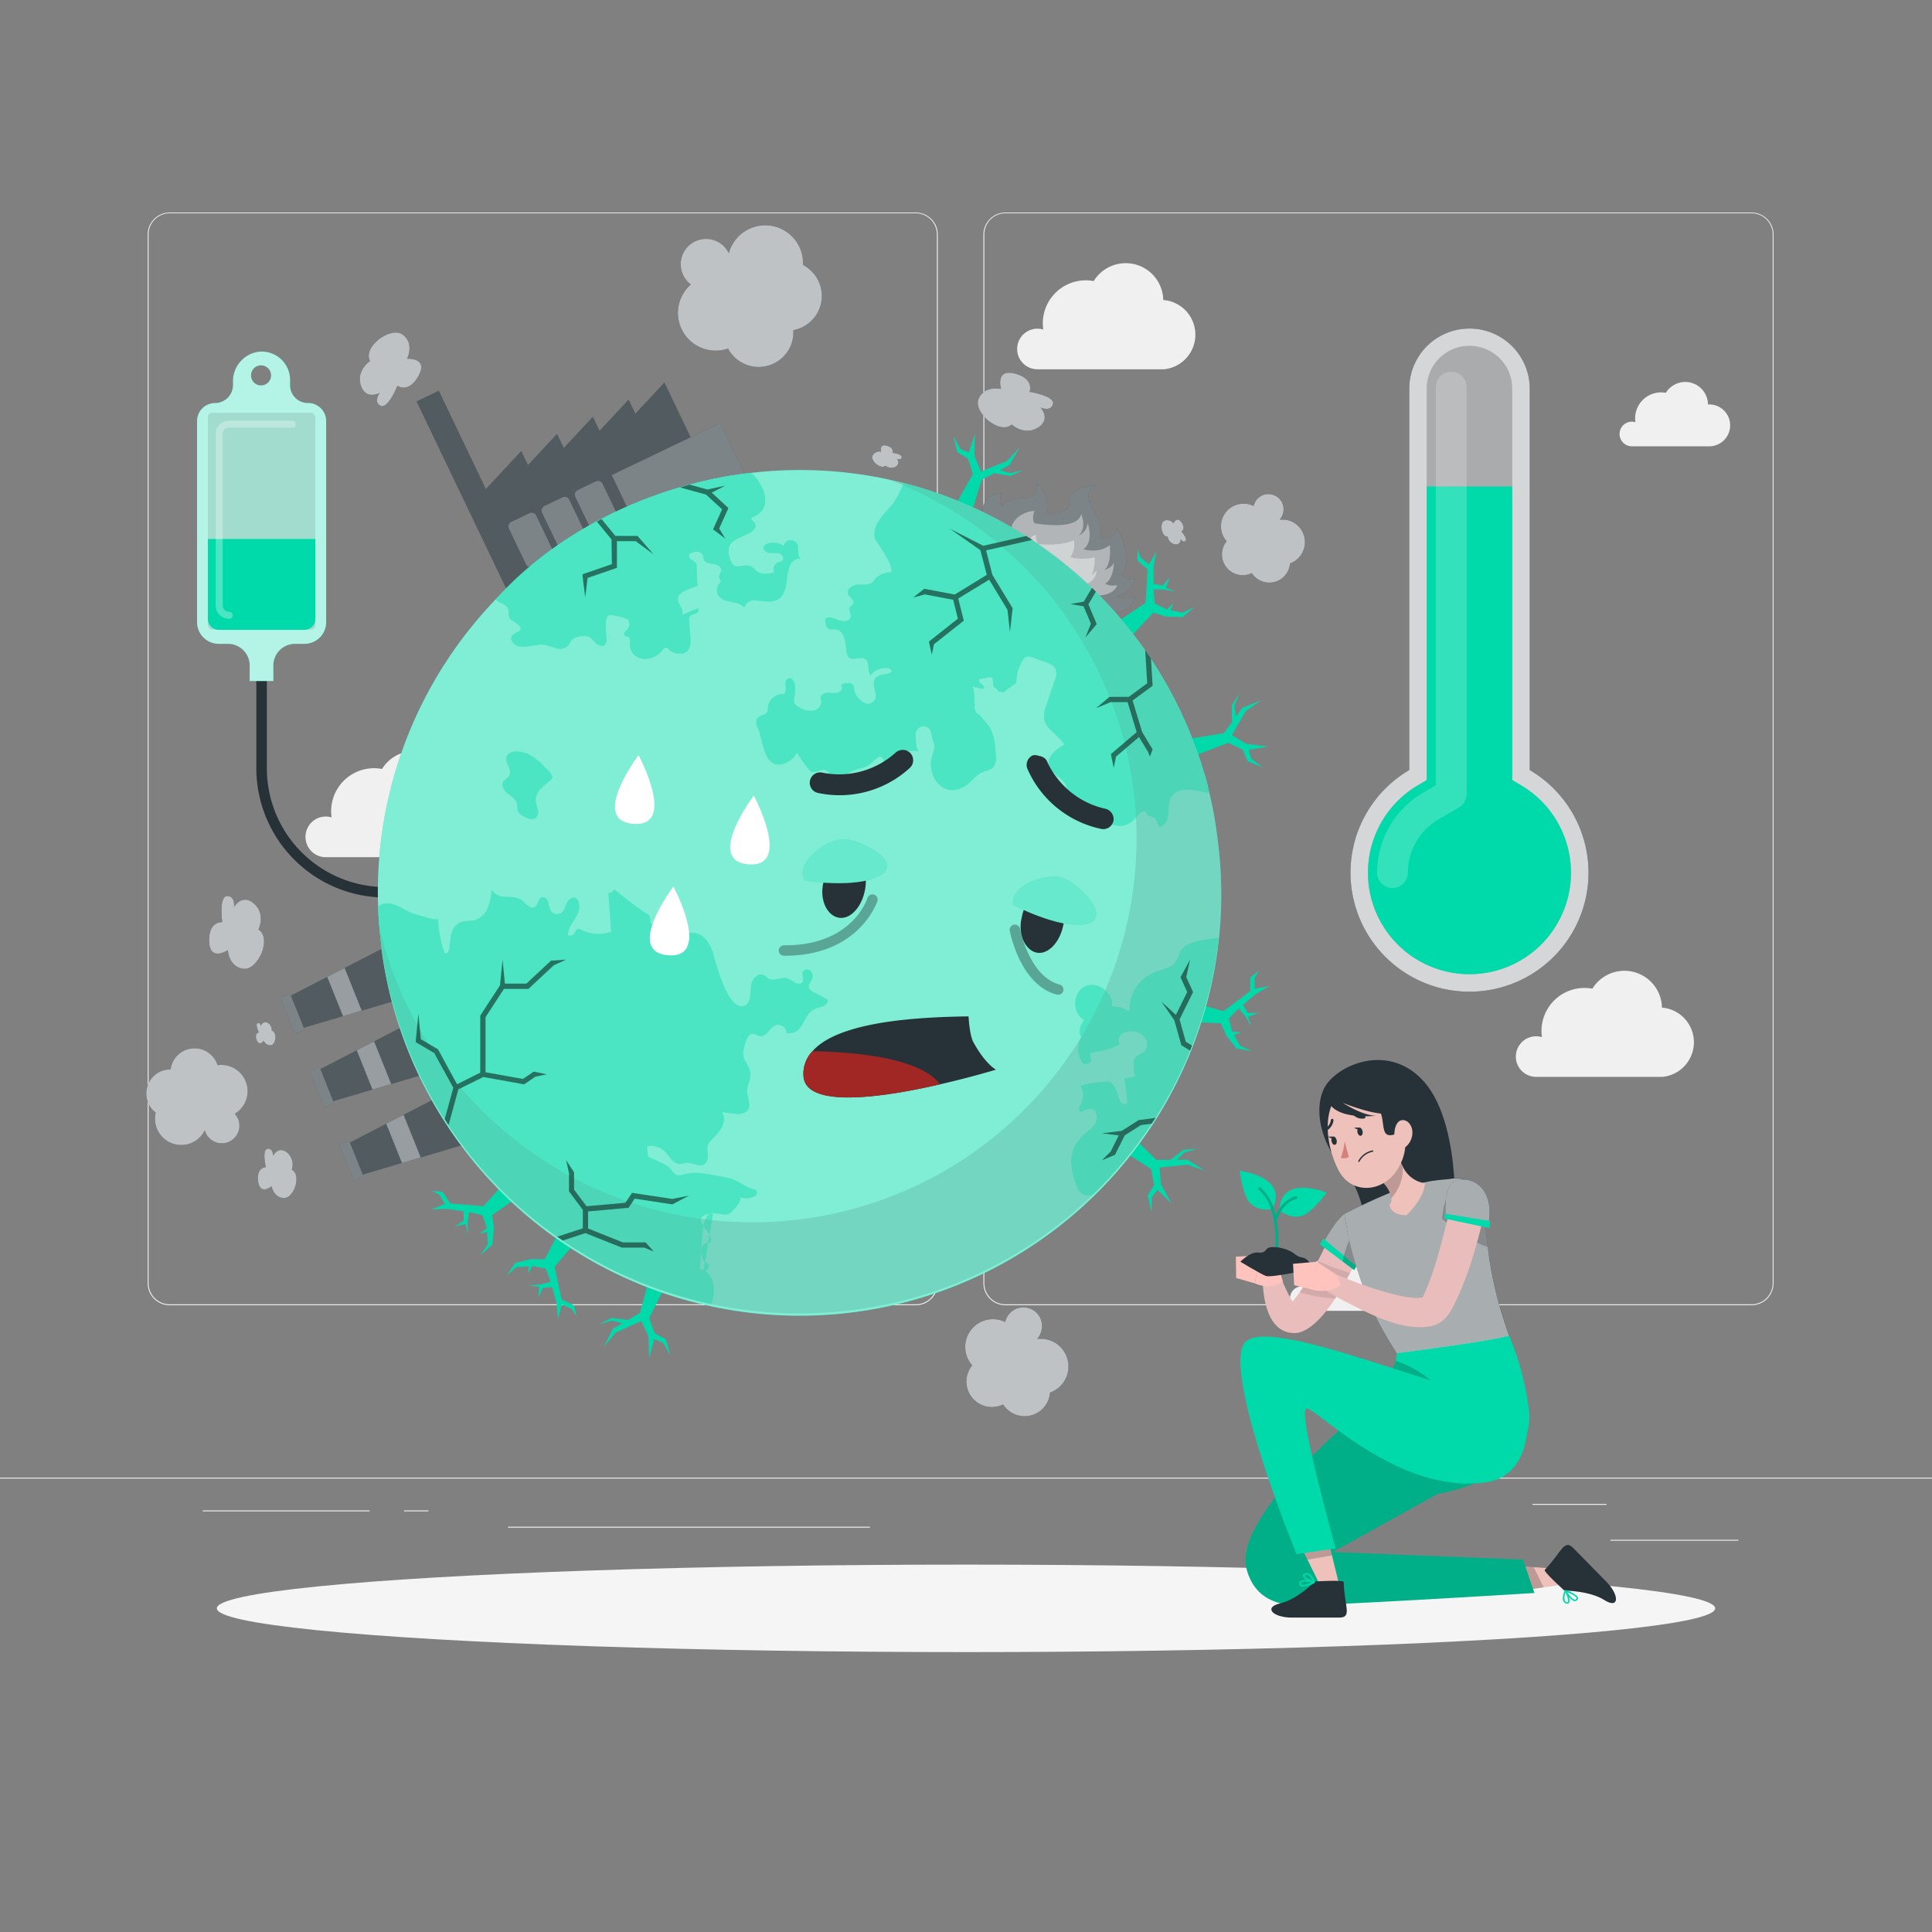 <svg xmlns="http://www.w3.org/2000/svg" viewBox="0 0 500 500"><rect x="0" y="0" width="500" height="500" fill="#808080" stroke="none"/><g id="freepik--background-complete--inject-18"><rect y="382.4" width="500" height="0.25" style="fill:#ebebeb"></rect><rect x="416.78" y="398.49" width="33.12" height="0.25" style="fill:#ebebeb"></rect><rect x="322.53" y="401.21" width="8.69" height="0.25" style="fill:#ebebeb"></rect><rect x="396.59" y="389.21" width="19.19" height="0.25" style="fill:#ebebeb"></rect><rect x="52.46" y="390.89" width="43.19" height="0.25" style="fill:#ebebeb"></rect><rect x="104.56" y="390.89" width="6.33" height="0.25" style="fill:#ebebeb"></rect><rect x="131.47" y="395.11" width="93.68" height="0.25" style="fill:#ebebeb"></rect><path d="M237,337.8H43.91a5.71,5.71,0,0,1-5.7-5.71V60.66A5.71,5.71,0,0,1,43.91,55H237a5.71,5.71,0,0,1,5.71,5.71V332.09A5.71,5.71,0,0,1,237,337.8ZM43.91,55.2a5.46,5.46,0,0,0-5.45,5.46V332.09a5.46,5.46,0,0,0,5.45,5.46H237a5.47,5.47,0,0,0,5.46-5.46V60.66A5.47,5.47,0,0,0,237,55.2Z" style="fill:#ebebeb"></path><path d="M453.31,337.8H260.21a5.72,5.72,0,0,1-5.71-5.71V60.66A5.72,5.72,0,0,1,260.21,55h193.1A5.71,5.71,0,0,1,459,60.66V332.09A5.71,5.71,0,0,1,453.31,337.8ZM260.21,55.2a5.47,5.47,0,0,0-5.46,5.46V332.09a5.47,5.47,0,0,0,5.46,5.46h193.1a5.47,5.47,0,0,0,5.46-5.46V60.66a5.47,5.47,0,0,0-5.46-5.46Z" style="fill:#ebebeb"></path><path d="M263.24,90.31a5.25,5.25,0,0,1,5.25-5.25,5.41,5.41,0,0,1,1.51.22,10.81,10.81,0,0,1-.12-1.61A11.12,11.12,0,0,1,281,72.55a11.58,11.58,0,0,1,2.05.19,9.72,9.72,0,0,1,18,4.91h.16a9,9,0,0,1,0,17.92H268.34A5.24,5.24,0,0,1,263.24,90.31Z" style="fill:#f0f0f0"></path><path d="M392.3,273.44a5.25,5.25,0,0,1,5.25-5.25,5.35,5.35,0,0,1,1.51.22,12.07,12.07,0,0,1-.12-1.61,11.12,11.12,0,0,1,11.12-11.12,11.49,11.49,0,0,1,2.05.19,9.72,9.72,0,0,1,18,4.91h.17a9,9,0,0,1,0,17.91H397.41A5.25,5.25,0,0,1,392.3,273.44Z" style="fill:#f0f0f0"></path><path d="M79.06,216.57a5.25,5.25,0,0,1,5.25-5.25,5,5,0,0,1,1.51.23,10.84,10.84,0,0,1-.12-1.62,11.12,11.12,0,0,1,11.12-11.12,10.64,10.64,0,0,1,2.05.2,9.72,9.72,0,0,1,18,4.91h.16a9,9,0,0,1,0,17.92H84.16A5.25,5.25,0,0,1,79.06,216.57Z" style="fill:#f0f0f0"></path><path d="M333.83,336.06a3.17,3.17,0,0,1,3.17-3.17,3.39,3.39,0,0,1,.91.13,7.63,7.63,0,0,1-.07-1,6.72,6.72,0,0,1,6.72-6.72,7.15,7.15,0,0,1,1.24.11,5.87,5.87,0,0,1,10.89,3h.1a5.42,5.42,0,1,1,0,10.83H336.91A3.17,3.17,0,0,1,333.83,336.06Z" style="fill:#f0f0f0"></path><path d="M261.14,200.79a3.18,3.18,0,0,1,3.18-3.18,3.09,3.09,0,0,1,.91.14,6.37,6.37,0,0,1-.07-1,6.72,6.72,0,0,1,6.72-6.72,6.43,6.43,0,0,1,1.24.12,5.87,5.87,0,0,1,10.89,3h.1a5.42,5.42,0,0,1,0,10.83H264.23A3.17,3.17,0,0,1,261.14,200.79Z" style="fill:#f0f0f0"></path><path d="M419.15,112.3a3.17,3.17,0,0,1,3.18-3.17,3.09,3.09,0,0,1,.91.14,6.37,6.37,0,0,1-.07-1,6.72,6.72,0,0,1,6.72-6.72,6.26,6.26,0,0,1,1.23.12,5.88,5.88,0,0,1,10.9,3h.09a5.42,5.42,0,1,1,0,10.83H422.24A3.16,3.16,0,0,1,419.15,112.3Z" style="fill:#f0f0f0"></path></g><g id="freepik--Shadow--inject-18"><ellipse id="freepik--path--inject-18" cx="250" cy="416.24" rx="193.89" ry="11.32" style="fill:#f5f5f5"></ellipse></g><g id="freepik--Trees--inject-18"><polygon points="323.19 194.06 328.18 193.22 322.52 192.49 318.82 190.25 322.43 184 326.37 181.25 321.49 183.19 319.84 185.46 319.84 185.46 319.45 182.7 320.76 179.42 318.76 182.54 318.86 186.81 316.72 189.75 307.53 191.25 308.42 195.88 317.86 192.24 321.62 194.03 322.86 196.99 326.88 198.67 323.81 196.36 323.19 194.06" style="fill:#00DAAA"></polygon><polygon points="299.58 307.95 303.2 311.49 300.46 306.48 300.08 302.17 307.26 301.4 311.81 302.96 307.36 300.16 304.56 300.17 304.56 300.17 306.55 298.23 309.97 297.35 306.27 297.57 302.88 300.18 299.25 300.18 292.62 293.64 289.4 297.09 297.91 302.56 298.68 306.67 297.02 309.41 298.03 313.65 298.09 309.81 299.58 307.95" style="fill:#00DAAA"></polygon><polygon points="250.73 117.14 252.27 112.32 252.19 118.02 253.87 122.01 260.58 119.33 263.87 115.82 261.25 120.38 258.77 121.69 258.77 121.69 261.44 122.46 264.88 121.64 261.5 123.17 257.28 122.47 254.07 124.16 251.28 133.04 246.82 131.5 251.78 122.68 250.53 118.7 247.78 117.05 246.69 112.83 248.54 116.2 250.73 117.14" style="fill:#00DAAA"></polygon><polygon points="289.17 160.92 296.49 156.02 297.02 147.38 294.34 145.03 294.46 142.16 295.18 144.31 297.33 146.1 299.25 142.76 298.53 146.82 298.53 151.13 300.91 151.54 302.7 149.45 301.75 152.13 304.26 153.09 301.06 152.57 298.53 152.55 298.82 156.15 301.97 157.74 303.66 156.14 302.94 157.93 306.05 158.56 309.13 157.09 306.05 159.72 301.73 159.56 298.45 158.56 292.46 164.98 289.17 160.92" style="fill:#00DAAA"></polygon><polygon points="308.16 259.3 316.63 261.69 323.55 256.49 323.6 252.93 325.86 251.16 324.69 253.1 324.72 255.9 328.51 255.19 324.95 257.27 321.68 260.07 322.91 262.15 325.66 262.16 323 263.18 323.9 265.7 322.22 262.93 320.59 260.99 318.04 263.55 318.87 266.98 321.19 267.23 319.36 267.84 320.9 270.61 324.01 272.01 320.01 271.37 317.34 267.98 315.97 264.83 307.2 264.44 308.16 259.3" style="fill:#00DAAA"></polygon><polygon points="169.31 346.61 167.99 351.49 167.81 345.79 165.94 341.89 159.37 344.88 156.25 348.53 158.65 343.86 161.07 342.44 161.07 342.44 158.37 341.79 154.97 342.77 158.27 341.08 162.52 341.59 165.65 339.75 168.03 330.74 172.55 332.08 168.01 341.12 169.43 345.04 172.26 346.56 173.54 350.73 171.54 347.45 169.31 346.61" style="fill:#00DAAA"></polygon><polygon points="149.27 321.16 143.53 327.83 145.34 336.3 148.55 337.85 149.2 340.64 147.93 338.76 145.38 337.61 144.43 341.35 144.03 337.24 142.88 333.1 140.47 333.34 139.31 335.83 139.51 332.99 136.83 332.74 140.05 332.38 142.5 331.72 141.25 328.33 137.79 327.64 136.59 329.64 136.8 327.72 133.64 327.95 131.07 330.18 133.33 326.83 137.53 325.83 140.97 325.91 145.01 318.12 149.27 321.16" style="fill:#00DAAA"></polygon><polygon points="131 305.63 125.1 312.17 116.47 311.45 114.53 308.46 111.67 308.17 113.7 309.19 115.16 311.57 111.58 312.99 115.7 312.86 119.96 313.48 120.03 315.9 117.7 317.37 120.5 316.81 121.08 319.44 121.03 316.2 121.38 313.69 124.89 314.5 126.02 317.84 124.18 319.28 126.06 318.83 126.23 322 124.34 324.83 127.39 322.16 127.84 317.87 127.33 314.47 134.54 309.47 131 305.63" style="fill:#00DAAA"></polygon><path d="M254.31,133s-1-4.44,4.9-5.52c0,0-.9,2.33,0,3.77,0,0,.94-2.33,5.67-2.33s3.29-4,3.29-4,3.94,3.2,2.51,8.07c0,0,6.69.22,6.3-3.37s6.74-4.08,6.74-4.08a2.9,2.9,0,0,0-1.93,3.42c.36,2.82,4.3,6.11,2.86,10.38,0,0,4.38.23,4.52-2.59,0,0,4.44,8.11,1,12,0,0,2.15,1.79,3.58,1.07a6.43,6.43,0,0,1-4.62,4.49,5.71,5.71,0,0,0,4.62,0s-.21,6-11.21,4.15S254.31,133,254.31,133Z" style="fill:#263238"></path><path d="M254.31,133s-1-4.44,4.9-5.52c0,0-.9,2.33,0,3.77,0,0,.94-2.33,5.67-2.33s3.29-4,3.29-4,3.94,3.2,2.51,8.07c0,0,6.69.22,6.3-3.37s6.74-4.08,6.74-4.08a2.9,2.9,0,0,0-1.93,3.42c.36,2.82,4.3,6.11,2.86,10.38,0,0,4.38.23,4.52-2.59,0,0,4.44,8.11,1,12,0,0,2.15,1.79,3.58,1.07a6.43,6.43,0,0,1-4.62,4.49,5.71,5.71,0,0,0,4.62,0s-.21,6-11.21,4.15S254.31,133,254.31,133Z" style="fill:#fff;opacity:0.4"></path><path d="M262.73,140.37c-3.22-5,1.89-8.08,5-8.13,0,0-.84,1.9,0,3.16,0,0,11.11,2.15,12.07-2.36,0,0,1.55,3.5-.6,5.54a3.81,3.81,0,0,0,2.27-3.18s1.77,4.61-1.09,6.76c0,0,4,1.22,6.82-1.08,0,0,.6,4.9-1.43,6.46,0,0,2-.48,2.51-2,0,0,0,4.19-2.27,5.5a4,4,0,0,0,3.14.36s-.91,4.17-9.59,2.21S262.73,140.37,262.73,140.37Z" style="fill:#fff;opacity:0.4"></path><path d="M267.13,143.17c-1.61-2.31-.81-4.48,1-4.71a3.33,3.33,0,0,0,.61,2.35s5.84.63,9.18-1a5.89,5.89,0,0,1-.92,4.42,14.11,14.11,0,0,0,6.3,0,12,12,0,0,1-.72,4.66l1.27-1.31s-.31,4.06-4.37,3.58S268,144.35,267.13,143.17Z" style="fill:#fff;opacity:0.4"></path></g><g id="freepik--factory-2--inject-18"><polygon points="116.04 282.54 121.38 295.84 93.04 304.22 89.78 296.08 116.04 282.54" style="fill:#263238"></polygon><polygon points="116.05 282.54 121.38 295.84 108.87 299.53 104.03 300.97 93.04 304.22 89.77 296.08 99.96 290.83 104.45 288.52 116.05 282.54" style="fill:#fff;opacity:0.2"></polygon><rect x="85.88" y="298.96" width="10.12" height="2.75" transform="translate(-153.91 496.6) rotate(-111.87)" style="fill:#263238"></rect><rect x="85.88" y="298.96" width="10.12" height="2.75" transform="translate(-153.91 496.6) rotate(-111.87)" style="fill:#fff;opacity:0.4"></rect><polygon points="104.45 288.52 108.87 299.53 104.03 300.97 99.96 290.83 104.45 288.52" style="fill:#fff;opacity:0.4"></polygon><polygon points="108.41 263.54 113.75 276.84 85.42 285.22 82.15 277.07 108.41 263.54" style="fill:#263238"></polygon><polygon points="108.42 263.54 113.76 276.84 101.24 280.53 96.4 281.97 85.41 285.22 82.15 277.08 92.33 271.83 96.82 269.52 108.42 263.54" style="fill:#fff;opacity:0.2"></polygon><rect x="78.25" y="279.96" width="10.12" height="2.75" transform="translate(-146.75 463.45) rotate(-111.87)" style="fill:#263238"></rect><rect x="78.25" y="279.96" width="10.12" height="2.75" transform="translate(-146.75 463.45) rotate(-111.87)" style="fill:#fff;opacity:0.4"></rect><polygon points="96.82 269.52 101.24 280.53 96.4 281.97 92.33 271.83 96.82 269.52" style="fill:#fff;opacity:0.4"></polygon><polygon points="100.79 244.53 106.13 257.84 77.79 266.22 74.52 258.07 100.79 244.53" style="fill:#263238"></polygon><polygon points="100.79 244.53 106.13 257.84 93.61 261.53 88.77 262.97 77.79 266.21 74.52 258.08 84.7 252.83 89.19 250.52 100.79 244.53" style="fill:#fff;opacity:0.2"></polygon><rect x="70.62" y="260.96" width="10.12" height="2.75" transform="translate(-139.58 430.29) rotate(-111.87)" style="fill:#263238"></rect><rect x="70.62" y="260.96" width="10.12" height="2.75" transform="translate(-139.58 430.29) rotate(-111.87)" style="fill:#fff;opacity:0.4"></rect><polygon points="89.19 250.52 93.61 261.53 88.77 262.97 84.7 252.83 89.19 250.52" style="fill:#fff;opacity:0.4"></polygon></g><g id="freepik--factory-1--inject-18"><polygon points="164.43 107.07 162.69 103.43 155.17 111.5 153.43 107.87 145.91 115.94 144.16 112.3 136.64 120.37 134.9 116.73 125.83 126.47 125.72 126.53 113.56 101.13 107.81 103.88 130.93 152.17 133.1 151.13 136.68 149.42 185.01 126.28 175.32 106.04 174.05 103.39 171.95 99 164.43 107.07" style="fill:#263238"></polygon><polygon points="164.43 107.07 162.69 103.43 155.17 111.5 153.43 107.87 145.91 115.94 144.16 112.3 136.64 120.37 134.9 116.73 125.83 126.47 125.72 126.53 113.56 101.13 107.81 103.88 130.93 152.17 133.1 151.13 136.68 149.42 185.01 126.28 175.32 106.04 174.05 103.39 171.95 99 164.43 107.07" style="fill:#fff;opacity:0.2"></polygon><rect x="159.92" y="115.49" width="31.18" height="14.55" transform="translate(-35.81 87.82) rotate(-25.58)" style="fill:#263238"></rect><path d="M154.18,124.58l-4.66,2.23a1.33,1.33,0,0,0-.63,1.78l4.4,9.19a1.33,1.33,0,0,0,1.47.73l.88,1.83.77-.37-.86-1.79,1.47-.7.85,1.79.77-.37-.86-1.79,1.47-.7.86,1.79.77-.37L160,136a1.33,1.33,0,0,0,.36-1.6l-4.4-9.19A1.34,1.34,0,0,0,154.18,124.58Z" style="fill:#263238"></path><path d="M145.58,128.7l-4.66,2.23a1.34,1.34,0,0,0-.63,1.78l4.4,9.19a1.32,1.32,0,0,0,1.47.72l.88,1.84.77-.37-.86-1.8,1.47-.7.86,1.8L150,143l-.86-1.79,1.47-.71.86,1.8.77-.37-.88-1.83a1.34,1.34,0,0,0,.36-1.61l-4.4-9.18A1.33,1.33,0,0,0,145.58,128.7Z" style="fill:#263238"></path><path d="M137,132.82l-4.66,2.23a1.35,1.35,0,0,0-.63,1.78l4.4,9.18a1.34,1.34,0,0,0,1.48.73l.87,1.83.77-.36-.86-1.8,1.47-.7.86,1.79.76-.36-.85-1.8,1.46-.7.86,1.8.77-.37-.88-1.84a1.33,1.33,0,0,0,.36-1.6l-4.4-9.19A1.34,1.34,0,0,0,137,132.82Z" style="fill:#263238"></path><rect x="159.92" y="115.49" width="31.18" height="14.55" transform="translate(-35.81 87.82) rotate(-25.58)" style="fill:#fff;opacity:0.4"></rect><path d="M154.18,124.58l-4.66,2.23a1.33,1.33,0,0,0-.63,1.78l4.4,9.19a1.33,1.33,0,0,0,1.47.73l.88,1.83.77-.37-.86-1.79,1.47-.7.85,1.79.77-.37-.86-1.79,1.47-.7.86,1.79.77-.37L160,136a1.33,1.33,0,0,0,.36-1.6l-4.4-9.19A1.34,1.34,0,0,0,154.18,124.58Z" style="fill:#fff;opacity:0.4"></path><path d="M145.58,128.7l-4.66,2.23a1.34,1.34,0,0,0-.63,1.78l4.4,9.19a1.32,1.32,0,0,0,1.47.72l.88,1.84.77-.37-.86-1.8,1.47-.7.86,1.8L150,143l-.86-1.79,1.47-.71.86,1.8.77-.37-.88-1.83a1.34,1.34,0,0,0,.36-1.61l-4.4-9.18A1.33,1.33,0,0,0,145.58,128.7Z" style="fill:#fff;opacity:0.4"></path><path d="M137,132.82l-4.66,2.23a1.35,1.35,0,0,0-.63,1.78l4.4,9.18a1.34,1.34,0,0,0,1.48.73l.87,1.83.77-.36-.86-1.8,1.47-.7.86,1.79.76-.36-.85-1.8,1.46-.7.86,1.8.77-.37-.88-1.84a1.33,1.33,0,0,0,.36-1.6l-4.4-9.19A1.34,1.34,0,0,0,137,132.82Z" style="fill:#fff;opacity:0.4"></path></g><g id="freepik--serum-bag--inject-18"><path d="M99.8,232.28a33.26,33.26,0,0,0,23.65-9.79,1.36,1.36,0,1,0-1.92-1.93,30.73,30.73,0,0,1-52.47-21.73V148.57a1.36,1.36,0,0,0-2.72,0v50.26A33.49,33.49,0,0,0,99.8,232.28Z" style="fill:#263238"></path><path d="M79.83,104.3a4.61,4.61,0,0,1-4.76-4.48V98.34A7.35,7.35,0,0,0,67.31,91a7.65,7.65,0,0,0-7,7.77v.87a4.68,4.68,0,0,1-4.66,4.67A4.67,4.67,0,0,0,51,109v52a5.62,5.62,0,0,0,5.62,5.62H59a5.62,5.62,0,0,1,5.62,5.62v4h6.12v-4a5.61,5.61,0,0,1,5.62-5.62h2.4A5.61,5.61,0,0,0,84.41,161V109A4.68,4.68,0,0,0,79.83,104.3ZM67.56,94.55a2.6,2.6,0,1,1-2.6,2.6A2.59,2.59,0,0,1,67.56,94.55Z" style="fill:#00DAAA"></path><path d="M79.83,104.3a4.61,4.61,0,0,1-4.76-4.48V98.34A7.35,7.35,0,0,0,67.31,91a7.65,7.65,0,0,0-7,7.77v.87a4.68,4.68,0,0,1-4.66,4.67A4.67,4.67,0,0,0,51,109v52a5.62,5.62,0,0,0,5.62,5.62H59a5.62,5.62,0,0,1,5.62,5.62v4h6.12v-4a5.61,5.61,0,0,1,5.62-5.62h2.4A5.61,5.61,0,0,0,84.41,161V109A4.68,4.68,0,0,0,79.83,104.3ZM67.56,94.55a2.6,2.6,0,1,1-2.6,2.6A2.59,2.59,0,0,1,67.56,94.55Z" style="fill:#fff;opacity:0.7"></path><rect x="53.8" y="106.82" width="27.81" height="56.13" rx="1.09" transform="translate(135.41 269.77) rotate(180)" style="opacity:0.1"></rect><path d="M81.61,139.48v20.66A2.81,2.81,0,0,1,78.8,163H56.61a2.81,2.81,0,0,1-2.81-2.81V139.48Z" style="fill:#00DAAA"></path><g style="opacity:0.3"><path d="M59.23,160.14a3.42,3.42,0,0,1-3.41-3.42V112.28a3.41,3.41,0,0,1,3.41-3.41H75.72a.91.91,0,0,1,0,1.81H59.23a1.6,1.6,0,0,0-1.6,1.6v44.44a1.61,1.61,0,0,0,1.6,1.61.91.91,0,1,1,0,1.81Z" style="fill:#fff"></path></g></g><g id="freepik--Earth--inject-18"><path d="M98.77,245.34q-.72-5.39-.91-10.7a109.11,109.11,0,0,1,94.48-112l2-.25A108.78,108.78,0,0,1,233.85,125h0A109.25,109.25,0,0,1,313,205.2c.85,3.58,1.54,7.25,2,11a109.13,109.13,0,1,1-216.3,29.16Z" style="fill:#00DAAA"></path><g style="opacity:0.5"><path d="M98.77,245.34q-.72-5.39-.91-10.7a109.11,109.11,0,0,1,94.48-112l2-.25A108.78,108.78,0,0,1,233.85,125h0A109.25,109.25,0,0,1,313,205.2c.85,3.58,1.54,7.25,2,11a109.13,109.13,0,1,1-216.3,29.16Z" style="fill:#fff"></path></g><path d="M184.55,313.75c-2,.46-2.6,3.07-2.75,5.16q-.35,4.71-.68,9.41c3.94,1.27,4.21,5.86,2.87,9.16a109.18,109.18,0,0,1-85.22-92.14q-.72-5.39-.91-10.7a2.48,2.48,0,0,1,.26-.19c2.77-1.77,5.42.46,7.82,1.6.55.25,7.44,2.58,7.41,1.69a29.11,29.11,0,0,0,1.53,8.43.84.84,0,0,0,.36.53c.46.24.86-.41,1-.92.24-1.29.24-2.63.55-3.91a4.45,4.45,0,0,1,2.22-3.12c1.2-.56,2.63-.27,3.91-.61a5.47,5.47,0,0,0,3.36-3.27,18.27,18.27,0,0,0,1-4.56c2,3.2,5.57.61,8.2,3.06.85.79,1.89,1.95,2.9,1.38s.85-2.27,1.92-2.54c.74-.2,1.4.57,1.61,1.31a8.11,8.11,0,0,0,.6,2.21,2,2,0,0,0,2.82.49c.76-.6.95-1.66,1.37-2.54s1.42-1.7,2.27-1.23a1.47,1.47,0,0,1,.49.47c.94,1.35.31,3.21-.53,4.63S146.93,240.4,147,242a1.36,1.36,0,0,0,1.82-.64,2.22,2.22,0,0,1,.31-.68c.37-.4,1-.15,1.52.09a9.84,9.84,0,0,0,7.53.36c-.24-3.32-.47-6.64-.71-10,.75-.12,1.19-.22,1.37-1,2.79,2.09,5.39,4.4,8.39,6.22a2,2,0,0,1,.91.85,6.16,6.16,0,0,1,.13,1.3c.27,1.43,2.25,1.56,3.69,1.34.45.18.3.9-.09,1.18s-.91.38-1.25.72a1.86,1.86,0,0,0-.12,2,4.79,4.79,0,0,0,6.35,2.21,1.43,1.43,0,0,0,.66-.58c.3-.58-.14-1.25-.29-1.89-.59-2.52,2.24-2.28,3.61-1.74,1.84.74,3.13,3.16,3.69,4.94.65,2.07,4,16,8.51,13.42a2.11,2.11,0,0,0,.85-1.13c.52-1.36.28-2.9.6-4.33s1.72-2.86,3.07-2.32c.55.22.94.71,1.46,1,1.47.72,3.26-.6,4.82-.11a13.49,13.49,0,0,1,1.93,1.13c.67.35,1.65.36,2-.3s-.3-1.69,0-2.48a1.32,1.32,0,0,1,2.18-.13,2.28,2.28,0,0,1-.06,2.49,3.11,3.11,0,0,0-.6,1.24c-.07.82.78,1.39,1.51,1.77l3.51,1.82a2,2,0,0,1-1.33,1.66c-.69.29-1.46.38-2.14.71-3.29,1.58-2.63,6.68-7.26,6.25a2.2,2.2,0,0,0-2.83-2.08c-1.6.62-2.36,3.11-4.06,2.85-.59-.09-1.09-.53-1.68-.59-1.64-.17-2.11,2.37-2.42,3.47-1,3.64,1.32,3.76,1.62,6.85.14,1.42-.76,2.74-.84,4.16s.54,2.57.53,3.88c0,3.59-5,2.05-7.1,1.9,1.38,1.86,0,4.51-1.63,6.14-2.54,2.49-2.08,2.24-2,5.37a2.28,2.28,0,0,1-1.08,2.08c-1.28.65-2.76-.52-4.2-.47-.69,0-1.35.32-2,.29-1.8-.07-2.7-2.16-4-3.39a5,5,0,0,0-4.41-1.16,10.21,10.21,0,0,0,.34,2.75l3.21,1.45a6.84,6.84,0,0,1,2.58,1.7,5.48,5.48,0,0,0,1.11,1.32c1,.64,2.23,0,3.36-.2,2.76-.54,7.5.62,10.28,1.16,3,.57,4.23,2.46,7,3a.84.84,0,0,1,.45,1.19,1.85,1.85,0,0,1-1.17.84,5.12,5.12,0,0,1-3.37-.12c1.4.55-2,4.19-2.7,4.43-1.1.4-2.73-.26-3.89-.17-2.88.22-4.47,1-2.19,3.87.87,1.1,1.9,2.51,1.26,3.75a1.83,1.83,0,0,0-2,1.11,3.91,3.91,0,0,0-.06,2.44,2.46,2.46,0,0,0,.79,1.43,4.8,4.8,0,0,1,.74.5c.63.74-.35,1.75-1.2,2.21" style="fill:#00DAAA;isolation:isolate"></path><path d="M311.67,200.08A110.08,110.08,0,0,0,233.86,125a24.46,24.46,0,0,1-2.44,4.88c-2,2.84-5.84,5.48-5,9.42.12.52,6,8.51,3.88,8.83a5.76,5.76,0,0,0-3.59,1.45c-.28.32-.49.71-.8,1-1,.93-2.53.67-3.88.74s-3,1.14-2.52,2.4c.35.92,1.72,1.58,1.31,2.47-.18.37-.61.55-.82.89-.47.74.31,1.7.16,2.56-.22,1.2-1.93,1.32-3.08.89s-2.44-1.1-3.49-.48c-.05,1.11.12,2.54,1.19,2.81a4.42,4.42,0,0,0,1.09,0c3,0,2.86,3.91,3.28,6a2.44,2.44,0,0,0,.46,1.18c1,1.11,3.05-.3,4.31.52s.51,2.94,1.34,4.21a5,5,0,0,1,4.5-1.86c.53.07,1.19.54.9,1-1,.79-2.59.42-3.63,1.19-2.16,1.62.45,4.24-.64,6-1.67,2.69-5-.3-5.32-2.62a3.11,3.11,0,0,0-.26-1.1c-.57-1-2.13-.64-3.19-.11.66.53.12,1.69-.69,2a7.6,7.6,0,0,1-2.52,0c-.85,0-1.86.41-1.95,1.26a5.55,5.55,0,0,0,.11,1,2.5,2.5,0,0,1-2.28,2.43,5.9,5.9,0,0,1-3.51-.91,2.57,2.57,0,0,1-1.14-1,3.18,3.18,0,0,1,0-2,9.77,9.77,0,0,0,.07-2.7c-.09-.88-.64-2-1.51-1.8s-1,1.13-.9,1.9.17,1.68-.42,2.18a3.84,3.84,0,0,0-4.15,3.51,3.27,3.27,0,0,1-.12,1c-.41,1-2,.9-2.65,1.8a2.6,2.6,0,0,0,.2,2.49c.66,1.49,1,4,1.78,6.1s1.82,3.5,3.92,3.34a6.1,6.1,0,0,0,4.43-3.14c.12.53,3.06,4.69,3.68,5,1.29.55,3.72-1.84,4.75.69.2.48.21,1,.37,1.5a2.2,2.2,0,0,0,1.61,1.5,1.63,1.63,0,0,0,1.82-1.08c.09-.35,0-.72.11-1.07.4-2,4.57-2.24,5.92-3.09.88-.56,1.58-1.35,2.4-2a1.38,1.38,0,0,1,.66-.33c.84-.12,1.22,1,1.28,1.87a2.47,2.47,0,0,0,3.16-2.81c1.87-.24,3.86-.9,5.65-.49-.79-1.31-.63-2.77-.72-4.27a2.08,2.08,0,0,1,2.93-2c1.28.62,1.07,2,1.45,3.09.9,2.64.42,2.21-.23,4.86-1.26,5.12,3.34,10.83,8.77,7.24,1.55-1,2.6-2.75,4.31-3.49,1-.43,2.16-.53,2.87-1.32a4.13,4.13,0,0,0,.65-3.09c-.19-3-.49-6.32-2.6-8.49a16,16,0,0,1-1.58-1.92l-.45-.25a2,2,0,0,1-.69-.82,2.1,2.1,0,0,1-.19-1.08c0-.11.05-.2.07-.31-.21-1.6-.05-3.35-.53-4.91.81.23,1.63.42,2.45.6a3.47,3.47,0,0,1,.55-.16c-.1-.92-1.86-1.57-1.3-2.37l2.47-.43a.93.93,0,0,1,.72.07.89.89,0,0,1,.28.65c.09.61.18,1.21.26,1.81a2.24,2.24,0,0,1,1.18,1.13c.4.06.81.1,1.22.14l.22,0,.62-.52a5.77,5.77,0,0,1,1.19-.8,7.87,7.87,0,0,1,1.39-1,11.54,11.54,0,0,1,1.55-5.76,2.14,2.14,0,0,1,1.11-1.09,2.51,2.51,0,0,1,1.47.18l3.44,1.21c1.05.37,2.23.85,2.65,1.89a4,4,0,0,1-.23,2.79c-.74,2.17-1.47,4.36-2.2,6.55a7.5,7.5,0,0,0-.59,3.29c.37,2.91,3.76,4.34,5.26,6.86-2.08,1.15-4.5,3-4,5.32.42,1.93,2.62,2.82,3.89,4.33,1,1.22.42,2.77,1.61,3.88.69.66,1.59,1.13,2.06,2s.17,2.19-.78,2.26a33.25,33.25,0,0,1,6,1.46c2.33.89,4.79,2.34,7.15,1.53a6.7,6.7,0,0,0,2.79-2.19c.65-.79,1.65-1.72,2.52-1.2-.12.5.38.93.86,1.1a3.27,3.27,0,0,1,1.38.61c.62.67.55,2.21,1.46,2.1,3.49-1.86.58-6.3,3.52-8.61,2.32-1.82,6.4-.47,9-.08A35.24,35.24,0,0,0,311.67,200.08Z" style="fill:#00DAAA;isolation:isolate"></path><path d="M140.14,203.92a4.33,4.33,0,0,0-1.51,3.37,20.07,20.07,0,0,0,.55,2.29,2.12,2.12,0,0,1-.59,2.15c-.81.6-1.94.13-2.83-.34a3.28,3.28,0,0,1-1.76-1.61,17.3,17.3,0,0,1-.19-1.78c-.25-1.15-1.39-1.84-2.32-2.57s-1.8-1.94-1.28-3c.35-.7,1.19-1,1.57-1.71.93-1.66-1.37-3.52-.62-5,.9-1.77,3.73-1.28,5.34-.65a14.41,14.41,0,0,1,4.2,3.21C144.26,201.58,143.11,201.15,140.14,203.92Z" style="fill:#00DAAA;isolation:isolate"></path><path d="M128.29,155.13c16.1-18,40.35-29.32,64.05-32.52l2-.25c3.58,3.13,6.09,9.61.05,11.65.08.67.49.79.9,1.29.65.78-.11,2-1,2.47-2.89,1.64-6.59,2-5.58,6.11,1.2,4.84,3.13,1.42,5.91,2.87a5.4,5.4,0,0,1,1,.91c1.25,1.11,3.15.85,4.79.53a1.9,1.9,0,0,1,.94-2.63,2.94,2.94,0,0,0,1.1-.43c.63-.59,0-1.7-.87-1.93a24.32,24.32,0,0,0-2.57-.1c-.85-.14-1.72-1-1.31-1.77a1.55,1.55,0,0,1,.85-.62,4.69,4.69,0,0,1,4.29.62,1.88,1.88,0,0,1,3.66-.1c.32,1.17-.3,2.91.85,3.34a2.72,2.72,0,0,0-2.57,1.18c-2.13,3.28.28,10.29-6.49,9.93a25.5,25.5,0,0,0-3.25-.3,2.5,2.5,0,0,0-2.41,1.82c-1.64-1.84-5.16-1-6.61-2.95a2.63,2.63,0,0,1,.17-3.22,1.23,1.23,0,0,0,.33-.46c.1-.39-.27-.72-.38-1.1-.17-.66.49-1.27.49-2,0-.95-1.16-1.41-2.11-1.53s-2.1-.31-2.41-1.22c-.1-.31-.08-.65-.18-.95a1.61,1.61,0,0,0-1.57-1,4.82,4.82,0,0,0-1.88.53c-.38.42-.1,1.11.33,1.47a9.76,9.76,0,0,1,1.37,1c.21.23.06,5.95.47,5.75-1.92.95-6.19,1.6-5,4.49.44,1,1.2,2,.94,3.12,1.36-.58,2.73-1.14,4.1-1.68.4.41-.08,1.1-.62,1.31s-1.2.28-1.52.76a1.79,1.79,0,0,0-.18,1.17l.28,3.94c.11,1.43.12,3.07-.95,4s-3.19.59-4.46-.42a1,1,0,0,0-1.85.13,5.94,5.94,0,0,1-4.9,2.19,3.85,3.85,0,0,1-3.49-3.67c0-.71.22-1.61-.38-2-.35-.23-.9-.19-1.09-.56s.34-.91.72-1.28a2.12,2.12,0,0,0,.29-2.62c-.27-.41-4.39-1.51-5-1.14-1.31.86-.58,4.56-.57,6a2.12,2.12,0,0,1-.43,1.59c-.64.62-1.72.2-2.35-.41s-1.14-1.44-2-1.72a3.69,3.69,0,0,0-1.52-.06,3.87,3.87,0,0,0-2.83,1.09c-.29.38-.43.87-.73,1.26a3,3,0,0,1-3.05.76c-1.08-.23-2.1-.76-3.2-.9-2.34-.32-4.79,1.08-7,.27-1.08-.39-2-1.73-1.29-2.64s2.11-.85,2.17-1.83-2.37-2-2.87-2.74c-.39-.59.14-1.87-.73-2.95C130.53,156.19,129.06,156.08,128.29,155.13Z" style="fill:#00DAAA;isolation:isolate"></path><path d="M281,293.18c1.17-1,2.55-1.71,2.78-3.54.3-2.49-1.13-3.35-3.41-2.15a1.06,1.06,0,0,1-.65.18c-.73-.13-.37-1.22,0-1.84a4.92,4.92,0,0,0,0-4.75c-.18-.35,6.55-1.37,7.35-1.05,2.78,1.09,1.79,6.85,4.69,5.53-.06-2.13-.45-4.3-.72-6.44l3.07-.51c-.77.13-.81-3.86-.61-4.33.8-1.8,4-1.49,3.34-4.61-.86-3.95-8.7-3.77-7.19.69a20.24,20.24,0,0,1-7.5,2l.15,2.46a2.18,2.18,0,0,1-2,.4,6.15,6.15,0,0,1-.42-6.79c-1.05-1.24-.2-3.12.68-4.5-3.1-1.71-3-7.08.22-8.62s7.49,1.67,6.92,5.16a7.94,7.94,0,0,1,4.64,1.44,10.33,10.33,0,0,1,6.31-10.2c2-.79,4.47-1.08,5.67-2.87.54-.79.73-1.77,1.22-2.6,1.11-1.84,3.44-2.49,5.56-2.88,1.42-.26,2.85-.46,4.28-.63a109.17,109.17,0,0,1-32.59,66.45,4.32,4.32,0,0,1-2.23,0c-1.3-.5-1.87-2-2.29-3.31-1.65-5.16-1.52-8.52,2.36-12.35Z" style="fill:#00DAAA;isolation:isolate"></path><g style="isolation:isolate;opacity:0.1"><path d="M98.18,240c.16,1.78.35,3.58.6,5.37a109.12,109.12,0,1,0,216.29-29.16c-.51-3.74-1.18-7.39-2-11A109.25,109.25,0,0,0,233.86,125h0c-1.38-.34-2.76-.67-4.15-1A99.33,99.33,0,1,1,98.18,240Z"></path></g><g style="isolation:isolate;opacity:0.3"><path d="M184.55,313.75c-2,.46-2.6,3.07-2.75,5.16q-.35,4.71-.68,9.41c3.94,1.27,4.21,5.86,2.87,9.16a109.18,109.18,0,0,1-85.22-92.14q-.72-5.39-.91-10.7a2.48,2.48,0,0,1,.26-.19c2.77-1.77,5.42.46,7.82,1.6.55.25,7.44,2.58,7.41,1.69a29.11,29.11,0,0,0,1.53,8.43.84.84,0,0,0,.36.53c.46.24.86-.41,1-.92.24-1.29.24-2.63.55-3.91a4.45,4.45,0,0,1,2.22-3.12c1.2-.56,2.63-.27,3.91-.61a5.47,5.47,0,0,0,3.36-3.27,18.27,18.27,0,0,0,1-4.56c2,3.2,5.57.61,8.2,3.06.85.79,1.89,1.95,2.9,1.38s.85-2.27,1.92-2.54c.74-.2,1.4.57,1.61,1.31a8.11,8.11,0,0,0,.6,2.21,2,2,0,0,0,2.82.49c.76-.6.95-1.66,1.37-2.54s1.42-1.7,2.27-1.23a1.47,1.47,0,0,1,.49.47c.94,1.35.31,3.21-.53,4.63S146.93,240.4,147,242a1.36,1.36,0,0,0,1.82-.64,2.22,2.22,0,0,1,.31-.68c.37-.4,1-.15,1.52.09a9.84,9.84,0,0,0,7.53.36c-.24-3.32-.47-6.64-.71-10,.75-.12,1.19-.22,1.37-1,2.79,2.09,5.39,4.4,8.39,6.22a2,2,0,0,1,.91.85,6.16,6.16,0,0,1,.13,1.3c.27,1.43,2.25,1.56,3.69,1.34.45.18.3.9-.09,1.18s-.91.38-1.25.72a1.86,1.86,0,0,0-.12,2,4.79,4.79,0,0,0,6.35,2.21,1.43,1.43,0,0,0,.66-.58c.3-.58-.14-1.25-.29-1.89-.59-2.52,2.24-2.28,3.61-1.74,1.84.74,3.13,3.16,3.69,4.94.65,2.07,4,16,8.51,13.42a2.11,2.11,0,0,0,.85-1.13c.52-1.36.28-2.9.6-4.33s1.72-2.86,3.07-2.32c.55.22.94.71,1.46,1,1.47.72,3.26-.6,4.82-.11a13.49,13.49,0,0,1,1.93,1.13c.67.35,1.65.36,2-.3s-.3-1.69,0-2.48a1.32,1.32,0,0,1,2.18-.13,2.28,2.28,0,0,1-.06,2.49,3.11,3.11,0,0,0-.6,1.24c-.07.82.78,1.39,1.51,1.77l3.51,1.82a2,2,0,0,1-1.33,1.66c-.69.29-1.46.38-2.14.71-3.29,1.58-2.63,6.68-7.26,6.25a2.2,2.2,0,0,0-2.83-2.08c-1.6.62-2.36,3.11-4.06,2.85-.59-.09-1.09-.53-1.68-.59-1.64-.17-2.11,2.37-2.42,3.47-1,3.64,1.32,3.76,1.62,6.85.14,1.42-.76,2.74-.84,4.16s.54,2.57.53,3.88c0,3.59-5,2.05-7.1,1.9,1.38,1.86,0,4.51-1.63,6.14-2.54,2.49-2.08,2.24-2,5.37a2.28,2.28,0,0,1-1.08,2.08c-1.28.65-2.76-.52-4.2-.47-.69,0-1.35.32-2,.29-1.8-.07-2.7-2.16-4-3.39a5,5,0,0,0-4.41-1.16,10.21,10.21,0,0,0,.34,2.75l3.21,1.45a6.84,6.84,0,0,1,2.58,1.7,5.48,5.48,0,0,0,1.11,1.32c1,.64,2.23,0,3.36-.2,2.76-.54,7.5.62,10.28,1.16,3,.57,4.23,2.46,7,3a.84.84,0,0,1,.45,1.19,1.85,1.85,0,0,1-1.17.84,5.12,5.12,0,0,1-3.37-.12c1.4.55-2,4.19-2.7,4.43-1.1.4-2.73-.26-3.89-.17-2.88.22-4.47,1-2.19,3.87.87,1.1,1.9,2.51,1.26,3.75a1.83,1.83,0,0,0-2,1.11,3.91,3.91,0,0,0-.06,2.44,2.46,2.46,0,0,0,.79,1.43,4.8,4.8,0,0,1,.74.5c.63.74-.35,1.75-1.2,2.21" style="fill:#fff;isolation:isolate"></path><path d="M311.67,200.08A110.08,110.08,0,0,0,233.86,125a24.46,24.46,0,0,1-2.44,4.88c-2,2.84-5.84,5.48-5,9.42.12.52,6,8.51,3.88,8.83a5.76,5.76,0,0,0-3.59,1.45c-.28.32-.49.71-.8,1-1,.93-2.53.67-3.88.74s-3,1.14-2.52,2.4c.35.92,1.72,1.58,1.31,2.47-.18.37-.61.55-.82.89-.47.74.31,1.7.16,2.56-.22,1.2-1.93,1.32-3.08.89s-2.44-1.1-3.49-.48c-.05,1.11.12,2.54,1.19,2.81a4.42,4.42,0,0,0,1.09,0c3,0,2.86,3.91,3.28,6a2.44,2.44,0,0,0,.46,1.18c1,1.11,3.05-.3,4.31.52s.51,2.94,1.34,4.21a5,5,0,0,1,4.5-1.86c.53.07,1.19.54.9,1-1,.79-2.59.42-3.63,1.19-2.16,1.62.45,4.24-.64,6-1.67,2.69-5-.3-5.32-2.62a3.11,3.11,0,0,0-.26-1.1c-.57-1-2.13-.64-3.19-.11.66.53.12,1.69-.69,2a7.6,7.6,0,0,1-2.52,0c-.85,0-1.86.41-1.95,1.26a5.55,5.55,0,0,0,.11,1,2.5,2.5,0,0,1-2.28,2.43,5.9,5.9,0,0,1-3.51-.91,2.57,2.57,0,0,1-1.14-1,3.18,3.18,0,0,1,0-2,9.77,9.77,0,0,0,.07-2.7c-.09-.88-.64-2-1.51-1.8s-1,1.13-.9,1.9.17,1.68-.42,2.18a3.84,3.84,0,0,0-4.15,3.51,3.27,3.27,0,0,1-.12,1c-.41,1-2,.9-2.65,1.8a2.6,2.6,0,0,0,.2,2.49c.66,1.49,1,4,1.78,6.1s1.82,3.5,3.92,3.34a6.1,6.1,0,0,0,4.43-3.14c.12.53,3.06,4.69,3.68,5,1.29.55,3.72-1.84,4.75.69.2.48.21,1,.37,1.5a2.2,2.2,0,0,0,1.61,1.5,1.63,1.63,0,0,0,1.82-1.08c.09-.35,0-.72.11-1.07.4-2,4.57-2.24,5.92-3.09.88-.56,1.58-1.35,2.4-2a1.38,1.38,0,0,1,.66-.33c.84-.12,1.22,1,1.28,1.87a2.47,2.47,0,0,0,3.16-2.81c1.87-.24,3.86-.9,5.65-.49-.79-1.31-.63-2.77-.72-4.27a2.08,2.08,0,0,1,2.93-2c1.28.62,1.07,2,1.45,3.09.9,2.64.42,2.21-.23,4.86-1.26,5.12,3.34,10.83,8.77,7.24,1.55-1,2.6-2.75,4.31-3.49,1-.43,2.16-.53,2.87-1.32a4.13,4.13,0,0,0,.65-3.09c-.19-3-.49-6.32-2.6-8.49a16,16,0,0,1-1.58-1.92l-.45-.25a2,2,0,0,1-.69-.82,2.1,2.1,0,0,1-.19-1.08c0-.11.05-.2.07-.31-.21-1.6-.05-3.35-.53-4.91.81.23,1.63.42,2.45.6a3.47,3.47,0,0,1,.55-.16c-.1-.92-1.86-1.57-1.3-2.37l2.47-.43a.93.93,0,0,1,.72.07.89.89,0,0,1,.28.65c.09.61.18,1.21.26,1.81a2.24,2.24,0,0,1,1.18,1.13c.4.06.81.1,1.22.14l.22,0,.62-.52a5.77,5.77,0,0,1,1.19-.8,7.87,7.87,0,0,1,1.39-1,11.54,11.54,0,0,1,1.55-5.76,2.14,2.14,0,0,1,1.11-1.09,2.51,2.51,0,0,1,1.47.18l3.44,1.21c1.05.37,2.23.85,2.65,1.89a4,4,0,0,1-.23,2.79c-.74,2.17-1.47,4.36-2.2,6.55a7.5,7.5,0,0,0-.59,3.29c.37,2.91,3.76,4.34,5.26,6.86-2.08,1.15-4.5,3-4,5.32.42,1.93,2.62,2.82,3.89,4.33,1,1.22.42,2.77,1.61,3.88.69.66,1.59,1.13,2.06,2s.17,2.19-.78,2.26a33.25,33.25,0,0,1,6,1.46c2.33.89,4.79,2.34,7.15,1.53a6.7,6.7,0,0,0,2.79-2.19c.65-.79,1.65-1.72,2.52-1.2-.12.5.38.93.86,1.1a3.27,3.27,0,0,1,1.38.61c.62.67.55,2.21,1.46,2.1,3.49-1.86.58-6.3,3.52-8.61,2.32-1.82,6.4-.47,9-.08A35.24,35.24,0,0,0,311.67,200.08Z" style="fill:#fff;isolation:isolate"></path><path d="M140.14,203.92a4.33,4.33,0,0,0-1.51,3.37,20.07,20.07,0,0,0,.55,2.29,2.12,2.12,0,0,1-.59,2.15c-.81.6-1.94.13-2.83-.34a3.28,3.28,0,0,1-1.76-1.61,17.3,17.3,0,0,1-.19-1.78c-.25-1.15-1.39-1.84-2.32-2.57s-1.8-1.94-1.28-3c.35-.7,1.19-1,1.57-1.71.93-1.66-1.37-3.52-.62-5,.9-1.77,3.73-1.28,5.34-.65a14.41,14.41,0,0,1,4.2,3.21C144.26,201.58,143.11,201.15,140.14,203.92Z" style="fill:#fff;isolation:isolate"></path><path d="M128.29,155.13c16.1-18,40.35-29.32,64.05-32.52l2-.25c3.58,3.13,6.09,9.61.05,11.65.08.67.49.79.9,1.29.65.78-.11,2-1,2.47-2.89,1.64-6.59,2-5.58,6.11,1.2,4.84,3.13,1.42,5.91,2.87a5.4,5.4,0,0,1,1,.91c1.25,1.11,3.15.85,4.79.53a1.9,1.9,0,0,1,.94-2.63,2.94,2.94,0,0,0,1.1-.43c.63-.59,0-1.7-.87-1.93a24.32,24.32,0,0,0-2.57-.1c-.85-.14-1.72-1-1.31-1.77a1.55,1.55,0,0,1,.85-.62,4.69,4.69,0,0,1,4.29.62,1.88,1.88,0,0,1,3.66-.1c.32,1.17-.3,2.91.85,3.34a2.72,2.72,0,0,0-2.57,1.18c-2.13,3.28.28,10.29-6.49,9.93a25.5,25.5,0,0,0-3.25-.3,2.5,2.5,0,0,0-2.41,1.82c-1.64-1.84-5.16-1-6.61-2.95a2.63,2.63,0,0,1,.17-3.22,1.23,1.23,0,0,0,.33-.46c.1-.39-.27-.72-.38-1.1-.17-.66.49-1.27.49-2,0-.95-1.16-1.41-2.11-1.53s-2.1-.31-2.41-1.22c-.1-.31-.08-.65-.18-.95a1.61,1.61,0,0,0-1.57-1,4.82,4.82,0,0,0-1.88.53c-.38.42-.1,1.11.33,1.47a9.76,9.76,0,0,1,1.37,1c.21.23.06,5.95.47,5.75-1.92.95-6.19,1.6-5,4.49.44,1,1.2,2,.94,3.12,1.36-.58,2.73-1.14,4.1-1.68.4.41-.08,1.1-.62,1.31s-1.2.28-1.52.76a1.79,1.79,0,0,0-.18,1.17l.28,3.94c.11,1.43.12,3.07-.95,4s-3.19.59-4.46-.42a1,1,0,0,0-1.85.13,5.94,5.94,0,0,1-4.9,2.19,3.85,3.85,0,0,1-3.49-3.67c0-.71.22-1.61-.38-2-.35-.23-.9-.19-1.09-.56s.34-.91.72-1.28a2.12,2.12,0,0,0,.29-2.62c-.27-.41-4.39-1.51-5-1.14-1.31.86-.58,4.56-.57,6a2.12,2.12,0,0,1-.43,1.59c-.64.62-1.72.2-2.35-.41s-1.14-1.44-2-1.72a3.69,3.69,0,0,0-1.52-.06,3.87,3.87,0,0,0-2.83,1.09c-.29.38-.43.87-.73,1.26a3,3,0,0,1-3.05.76c-1.08-.23-2.1-.76-3.2-.9-2.34-.32-4.79,1.08-7,.27-1.08-.39-2-1.73-1.29-2.64s2.11-.85,2.17-1.83-2.37-2-2.87-2.74c-.39-.59.14-1.87-.73-2.95C130.53,156.19,129.06,156.08,128.29,155.13Z" style="fill:#fff;isolation:isolate"></path><path d="M281,293.18c1.17-1,2.55-1.71,2.78-3.54.3-2.49-1.13-3.35-3.41-2.15a1.06,1.06,0,0,1-.65.18c-.73-.13-.37-1.22,0-1.84a4.92,4.92,0,0,0,0-4.75c-.18-.35,6.55-1.37,7.35-1.05,2.78,1.09,1.79,6.85,4.69,5.53-.06-2.13-.45-4.3-.72-6.44l3.07-.51c-.77.13-.81-3.86-.61-4.33.8-1.8,4-1.49,3.34-4.61-.86-3.95-8.7-3.77-7.19.69a20.24,20.24,0,0,1-7.5,2l.15,2.46a2.18,2.18,0,0,1-2,.4,6.15,6.15,0,0,1-.42-6.79c-1.05-1.24-.2-3.12.68-4.5-3.1-1.71-3-7.08.22-8.62s7.49,1.67,6.92,5.16a7.94,7.94,0,0,1,4.64,1.44,10.33,10.33,0,0,1,6.31-10.2c2-.79,4.47-1.08,5.67-2.87.54-.79.73-1.77,1.22-2.6,1.11-1.84,3.44-2.49,5.56-2.88,1.42-.26,2.85-.46,4.28-.63a109.17,109.17,0,0,1-32.59,66.45,4.32,4.32,0,0,1-2.23,0c-1.3-.5-1.87-2-2.29-3.31-1.65-5.16-1.52-8.52,2.36-12.35Z" style="fill:#fff;isolation:isolate"></path></g><path d="M234.62,194.24a2.83,2.83,0,0,0-2.78.49A21.8,21.8,0,0,1,213,200a2.69,2.69,0,1,0-1.49,5.17h0a26.84,26.84,0,0,0,23.83-6.33,2.7,2.7,0,0,0,.38-3.79l0-.05A4.32,4.32,0,0,0,234.62,194.24Z" style="fill:#263238"></path><path d="M268.87,195.63a2.63,2.63,0,0,0-1.59-.14,2.7,2.7,0,0,0-1.35,3.56l0,0a26.83,26.83,0,0,0,19.26,15.51,2.69,2.69,0,0,0,3-2.29h0a2.76,2.76,0,0,0-2.3-3h0a21.77,21.77,0,0,1-15.05-12.52A2.78,2.78,0,0,0,268.87,195.63Z" style="fill:#263238"></path><g style="opacity:0.3"><path d="M208.19,247a36.76,36.76,0,0,1-5.31.34,1.35,1.35,0,0,1-1.34-1.36,1.4,1.4,0,0,1,1.36-1.34c17.47.15,21.44-11.71,21.6-12.22a1.35,1.35,0,1,1,2.58.8C227,233.3,223.34,244.81,208.19,247Z"></path></g><g style="opacity:0.3"><path d="M274.07,257.41a1.36,1.36,0,0,1-.53,0c-9.48-2.47-12.1-15.95-12.21-16.52a1.35,1.35,0,0,1,1.08-1.58,1.38,1.38,0,0,1,1.58,1.08c0,.12,2.41,12.37,10.23,14.4a1.35,1.35,0,0,1-.15,2.64Z"></path></g><path d="M213.11,228.35c-1.11,4.45.92,8.62,3.94,9.15s6-2.77,6.83-7.28-1-8.65-3.93-9.16S214,223.77,213.11,228.35Z" style="fill:#263238"></path><path d="M264.43,237.41c-1.11,4.45,1,8.64,3.94,9.15s6-2.77,6.84-7.28-1-8.64-3.94-9.15S265.2,233.11,264.43,237.41Z" style="fill:#263238"></path><path d="M208.31,227.91s13.21,2.11,19.29-1.25-3.52-8.75-8.53-9.43S205.47,223.48,208.31,227.91Z" style="fill:#00DAAA"></path><path d="M262.26,234.24s11.85,6.2,18.68,4.95-.54-9.41-5.08-11.65S261,229.14,262.26,234.24Z" style="fill:#00DAAA"></path><path d="M257.75,276.83s-6.36,1.94-14.47,3.79c-14.57,3.37-34.94,6.41-35.34-2.2a8.38,8.38,0,0,1,2.34-6.38c6.75-7.67,27-8.83,40.38-9,0,0,.24,4.94,1.28,6.72C255,275.38,257.75,276.83,257.75,276.83Z" style="fill:#263238"></path><path d="M243.28,280.62c-14.57,3.37-34.94,6.41-35.34-2.2a8.38,8.38,0,0,1,2.34-6.38C222.2,272.29,238.28,273.91,243.28,280.62Z" style="fill:#a02724"></path><path d="M174.28,229.44s10.07,18.65-1.36,17.78S174.28,229.44,174.28,229.44Z" style="fill:#fff"></path><path d="M195.08,205.91s10.07,18.66-1.36,17.78S195.08,205.91,195.08,205.91Z" style="fill:#fff"></path><path d="M165.26,195.43s10.07,18.65-1.36,17.78S165.26,195.43,165.26,195.43Z" style="fill:#fff"></path><path d="M208.31,227.91s13.21,2.11,19.29-1.25-3.52-8.75-8.53-9.43S205.47,223.48,208.31,227.91Z" style="fill:#fff;isolation:isolate;opacity:0.4"></path><path d="M262.26,234.24s11.85,6.2,18.68,4.95-.54-9.41-5.08-11.65S261,229.14,262.26,234.24Z" style="fill:#fff;isolation:isolate;opacity:0.4"></path><g style="opacity:0.5"><path d="M125.08,278.73l10.3,1.85.27.05.23-.16,2.69-1.83,2.9-.61-3.2-.68-.16,0-.22.15-2.55,1.73-9.68-1.73V263.24l4.76-7.31h6.33l.2-.18,6.37-5.94,3.17-1.46-3.75.26h-.13l-.16.15-6.23,5.8h-5.55l-.61-6.22L129.4,255l-5,7.66-.11.17V277.6l-6,3-4.84-8.86-.09-.16-.16-.1-4.28-2.53-.64-6.61-.68,7,0,.37.37.22,4.42,2.6,4.93,9-2.23,8.1c.33.51.66,1,1,1.51l2.53-9.22Z"></path><path d="M160.81,322.83l.12.05h5.78l2.48,1-2-2.22-.11-.13h-5.89l-9-3.6v-4.41l10.14-.91.32,0,.18-.27,1.43-2.13,9.61,1.46.21,0,.12-.07,4.08-2.17-4.3.85L164,308.77l-.42-.07-.24.36-1.5,2.22-10.05.89-3.22-4.29v-4.42l0-.08-2.06-3.15.75,3.44v4.66l.14.18,3.44,4.6v4.78l-6.61,2.16,1.4,1,5.87-1.92Z"></path><path d="M245.77,136.8l7.95,5.59,1.66,6.38-8.31,5.1-7.63-1.45-.28,0-.15.11-2.67,2.1,3-.8,7.34,1.39,1.22,4.89-7.18,5.68-.32.25.06.28.68,3.11.59-2.71,7.36-5.82.34-.27-.11-.43L248,154.9l8-4.88,4.73,7.79.65,5.73.68-6,0-.16-.12-.19-5.1-8.4-1.64-6.34,12-2.74c-.53-.35-1.06-.68-1.6-1l-11.13,2.54Z"></path><path d="M292.14,180.35h-5l-.12.09-3.34,2.82,3.81-1.56h4.33l2.35,7.78-6.38,5.43-.3.25.06.27.68,3.31.6-2.93,5.95-5.07,2.22,3.68-.1-.35.68,1.71.68-1.71.05-.11-.15-.24-2.58-4.29-2.47-8.14,4.87-3.58.3-.22,0-.37-.41-6.68-1.49-2.19.52,8.59Z"></path><path d="M277,156.32l3.43.59,1.9,4.5L280.89,165l2.73-3.24.21-.24-.16-.37-2-4.76,1.94-3.26-1-1-2.13,3.58Z"></path><path d="M158.35,146l-7.07,2.44-.51.17,0,.47.68,5.49.62-5,7.13-2.45.46-.16v-6.91h4.84l4.64,3.4-4-4.58-.16-.18h-5.72l-3.57-4.36c-.41.21-.82.44-1.22.66l3.79,4.62Z"></path><path d="M305.27,263.82l3.35-6.78.14-.28-.13-.3L307,252.85l1-4.5-2.37,4.34-.12.22.14.3,1.6,3.52-2.92,5.92-3.74-3.42,3.32,4.8,1.76,6.22.08.26.23.14,2,1.23.52-1.27-1.62-1Z"></path><path d="M294.75,289.83l-.12.08-4.31,2.75-5.13.64,4.34.55L287.46,298l-2.27,2.27,3.23-1.34.12-.05.11-.21,2.44-4.85,4.14-2.64,2.84-.38c.33-.49.66-1,1-1.5l-4.15.55Z"></path><path d="M186.88,131.81l-2.13,4.71-.21.48.33.25,2.83,2.14-1.57-2.62,2.19-4.84.2-.45-.36-.33-3.95-3.65,3.49-1.82-4.62,1-4.6-1.26c-.84.23-1.66.48-2.49.73l6.72,1.84Z"></path></g></g><g id="freepik--Smoke--inject-18"><path d="M204.08,60.4a9.76,9.76,0,0,0-15.46,5.13,6.68,6.68,0,0,0-1.83-2.29,6.55,6.55,0,1,0-8.13,10.28,1.7,1.7,0,0,1,.14.1,10,10,0,0,0-1.23,1.28,9.77,9.77,0,0,0,10.84,15.31,9,9,0,0,0,15,1.34,8.89,8.89,0,0,0,1.9-6.11,9,9,0,0,0,4-15.88,8.64,8.64,0,0,0-1.5-1A9.77,9.77,0,0,0,204.08,60.4Z" style="fill:#263238"></path><path d="M337.49,141.89a5.84,5.84,0,0,0-4-7.2,5.71,5.71,0,0,0-2.35-.16A3.85,3.85,0,0,0,332,133a3.92,3.92,0,1,0-7.54-2.13s0,.06,0,.1a5.76,5.76,0,0,0-1-.39,5.85,5.85,0,0,0-6,9.5,5.37,5.37,0,0,0,6.51,8.23,5.37,5.37,0,0,0,9.69-1.44,4.81,4.81,0,0,0,.18-1.05A5.85,5.85,0,0,0,337.49,141.89Z" style="fill:#263238"></path><path d="M204.08,60.4a9.76,9.76,0,0,0-15.46,5.13,6.68,6.68,0,0,0-1.83-2.29,6.55,6.55,0,1,0-8.13,10.28,1.7,1.7,0,0,1,.14.1,10,10,0,0,0-1.23,1.28,9.77,9.77,0,0,0,10.84,15.31,9,9,0,0,0,15,1.34,8.89,8.89,0,0,0,1.9-6.11,9,9,0,0,0,4-15.88,8.64,8.64,0,0,0-1.5-1A9.77,9.77,0,0,0,204.08,60.4Z" style="fill:#fff;isolation:isolate;opacity:0.7"></path><path d="M337.49,141.89a5.84,5.84,0,0,0-4-7.2,5.71,5.71,0,0,0-2.35-.16A3.85,3.85,0,0,0,332,133a3.92,3.92,0,1,0-7.54-2.13s0,.06,0,.1a5.76,5.76,0,0,0-1-.39,5.85,5.85,0,0,0-6,9.5,5.37,5.37,0,0,0,6.51,8.23,5.37,5.37,0,0,0,9.69-1.44,4.81,4.81,0,0,0,.18-1.05A5.85,5.85,0,0,0,337.49,141.89Z" style="fill:#fff;isolation:isolate;opacity:0.7"></path><path d="M276.24,355.59a7.16,7.16,0,0,0-4.95-8.84,7,7,0,0,0-2.9-.21,4.74,4.74,0,0,0,1.05-1.89,4.82,4.82,0,1,0-9.27-2.62.53.53,0,0,0,0,.12,7.18,7.18,0,0,0-8.56,11.2,6.74,6.74,0,0,0-1.25,2.39,6.59,6.59,0,0,0,9.25,7.72,6.59,6.59,0,0,0,12.13-3.06A7.18,7.18,0,0,0,276.24,355.59Z" style="fill:#263238"></path><path d="M276.24,355.59a7.16,7.16,0,0,0-4.95-8.84,7,7,0,0,0-2.9-.21,4.74,4.74,0,0,0,1.05-1.89,4.82,4.82,0,1,0-9.27-2.62.53.53,0,0,0,0,.12,7.18,7.18,0,0,0-8.56,11.2,6.74,6.74,0,0,0-1.25,2.39,6.59,6.59,0,0,0,9.25,7.72,6.59,6.59,0,0,0,12.13-3.06A7.18,7.18,0,0,0,276.24,355.59Z" style="fill:#fff;isolation:isolate;opacity:0.7"></path><path d="M261.83,109.87c-3.11,2.78-10.15-3.21-8.54-6.73s5.8-2.46,5.8-2.46-1.64-5.34,3.55-4,3.8,4.72,3.8,4.72,6.61,1.06,6.07,3.16-3.21.92-3.21.92,2.83,3.09-.73,5.22S261.83,109.87,261.83,109.87Z" style="fill:#263238"></path><path d="M261.83,109.87c-3.11,2.78-10.15-3.21-8.54-6.73s5.8-2.46,5.8-2.46-1.64-5.34,3.55-4,3.8,4.72,3.8,4.72,6.61,1.06,6.07,3.16-3.21.92-3.21.92,2.83,3.09-.73,5.22S261.83,109.87,261.83,109.87Z" style="fill:#fff;opacity:0.7"></path><path d="M302.22,138.91c-1.63.06-2.24-3.51-.88-4.16a2,2,0,0,1,2.36.72s.85-2,2.06-.3,0,2.37,0,2.37,1.72,2,1,2.47-1.19-.53-1.19-.53.07,1.64-1.53,1.38A2.27,2.27,0,0,1,302.22,138.91Z" style="fill:#263238"></path><path d="M302.22,138.91c-1.63.06-2.24-3.51-.88-4.16a2,2,0,0,1,2.36.72s.85-2,2.06-.3,0,2.37,0,2.37,1.72,2,1,2.47-1.19-.53-1.19-.53.07,1.64-1.53,1.38A2.27,2.27,0,0,1,302.22,138.91Z" style="fill:#fff;opacity:0.7"></path><path d="M229.2,120.51c-1.2,1.1-4-1.21-3.38-2.6a2,2,0,0,1,2.26-1s-.66-2.09,1.38-1.57,1.5,1.83,1.5,1.83,2.59.38,2.4,1.2-1.26.38-1.26.38a1.26,1.26,0,0,1-.26,2A2.28,2.28,0,0,1,229.2,120.51Z" style="fill:#263238"></path><path d="M229.2,120.51c-1.2,1.1-4-1.21-3.38-2.6a2,2,0,0,1,2.26-1s-.66-2.09,1.38-1.57,1.5,1.83,1.5,1.83,2.59.38,2.4,1.2-1.26.38-1.26.38a1.26,1.26,0,0,1-.26,2A2.28,2.28,0,0,1,229.2,120.51Z" style="fill:#fff;opacity:0.7"></path><path d="M95.77,93.41c-2-3.66,5.46-9.14,8.51-6.77s1.06,6.21,1.06,6.21,5.58-.36,3,4.37-5.47,2.62-5.47,2.62S100.37,106,98.45,105s-.16-3.33-.16-3.33-3.66,2-4.91-1.91S95.77,93.41,95.77,93.41Z" style="fill:#263238"></path><path d="M95.77,93.41c-2-3.66,5.46-9.14,8.51-6.77s1.06,6.21,1.06,6.21,5.58-.36,3,4.37-5.47,2.62-5.47,2.62S100.37,106,98.45,105s-.16-3.33-.16-3.33-3.66,2-4.91-1.91S95.77,93.41,95.77,93.41Z" style="fill:#fff;opacity:0.7"></path><path d="M75.5,302.74c2.61,1.26.63,7.4-2.06,7.3S70.31,307,70.31,307s-3,2.48-3.5-1.23,2-3.7,2-3.7-1.07-4.54.42-4.75,1.44,1.82,1.44,1.82,1.24-2.64,3.56-.92A4.07,4.07,0,0,1,75.5,302.74Z" style="fill:#263238"></path><path d="M75.5,302.74c2.61,1.26.63,7.4-2.06,7.3S70.31,307,70.31,307s-3,2.48-3.5-1.23,2-3.7,2-3.7-1.07-4.54.42-4.75,1.44,1.82,1.44,1.82,1.24-2.64,3.56-.92A4.07,4.07,0,0,1,75.5,302.74Z" style="fill:#fff;opacity:0.7"></path><path d="M70.32,266.72c1.41.31,1.16,3.52-.17,3.78a1.77,1.77,0,0,1-1.87-1.14s-1.18,1.55-1.85-.19.56-2,.56-2-1-2.08-.34-2.36.91.72.91.72a1.13,1.13,0,0,1,1.63-.86A2.06,2.06,0,0,1,70.32,266.72Z" style="fill:#263238"></path><path d="M70.32,266.72c1.41.31,1.16,3.52-.17,3.78a1.77,1.77,0,0,1-1.87-1.14s-1.18,1.55-1.85-.19.56-2,.56-2-1-2.08-.34-2.36.91.72.91.72a1.13,1.13,0,0,1,1.63-.86A2.06,2.06,0,0,1,70.32,266.72Z" style="fill:#fff;opacity:0.7"></path><path d="M66.88,240.56c3.57,2.15-.08,10.65-3.91,10.15s-4-4.83-4-4.83-4.63,3.14-4.84-2.22,3.39-5,3.39-5-.93-6.63,1.23-6.74,1.83,2.8,1.83,2.8,2.12-3.61,5.2-.83S66.88,240.56,66.88,240.56Z" style="fill:#263238"></path><path d="M66.88,240.56c3.57,2.15-.08,10.65-3.91,10.15s-4-4.83-4-4.83-4.63,3.14-4.84-2.22,3.39-5,3.39-5-.93-6.63,1.23-6.74,1.83,2.8,1.83,2.8,2.12-3.61,5.2-.83S66.88,240.56,66.88,240.56Z" style="fill:#fff;opacity:0.7"></path><path d="M41.79,294a6.78,6.78,0,0,0,9.57.66A6.7,6.7,0,0,0,53,292.51a4.56,4.56,0,1,0,7.84-4.18l-.09-.08a7.75,7.75,0,0,0,1-.72,6.8,6.8,0,0,0-5.44-11.86,6.25,6.25,0,0,0-10.06-2.84,6.17,6.17,0,0,0-2.09,3.94A6.19,6.19,0,0,0,40,278.29a6.26,6.26,0,0,0-.61,8.82,6.08,6.08,0,0,0,.91.85A6.77,6.77,0,0,0,41.79,294Z" style="fill:#263238"></path><path d="M41.79,294a6.78,6.78,0,0,0,9.57.66A6.7,6.7,0,0,0,53,292.51a4.56,4.56,0,1,0,7.84-4.18l-.09-.08a7.75,7.75,0,0,0,1-.72,6.8,6.8,0,0,0-5.44-11.86,6.25,6.25,0,0,0-10.06-2.84,6.17,6.17,0,0,0-2.09,3.94A6.19,6.19,0,0,0,40,278.29a6.26,6.26,0,0,0-.61,8.82,6.08,6.08,0,0,0,.91.85A6.77,6.77,0,0,0,41.79,294Z" style="fill:#fff;isolation:isolate;opacity:0.7"></path></g><g id="freepik--Thermometer--inject-18"><path d="M395.9,199.29V100.23a15.6,15.6,0,0,0-31.19,0v99.06a30.8,30.8,0,1,0,31.19,0Z" style="fill:#263238"></path><path d="M395.9,199.29V100.23a15.6,15.6,0,0,0-31.19,0v99.06a30.8,30.8,0,1,0,31.19,0Z" style="fill:#fff;opacity:0.8"></path><path d="M380.3,252.1A26.25,26.25,0,0,1,367,203.2l2.23-1.32V100.23a11.07,11.07,0,0,1,22.13,0V201.88l2.23,1.32a26.25,26.25,0,0,1-13.3,48.9Z" style="opacity:0.2"></path><path d="M393.6,203.2l-2.23-1.32v-76H369.24v76L367,203.2a26.27,26.27,0,1,0,26.59,0Z" style="fill:#00DAAA"></path><path d="M360.38,229.84a4,4,0,0,1-4-4,24.06,24.06,0,0,1,11.81-20.63l3.39-2v-103a4,4,0,0,1,8,0V205.51a4,4,0,0,1-2,3.44l-5.36,3.16a16,16,0,0,0-7.87,13.73A4,4,0,0,1,360.38,229.84Z" style="fill:#fff;opacity:0.2"></path></g><g id="freepik--Character--inject-18"><path d="M352.14,323.88c-2.7,5.83-9.61,20-16.5,21.09-7.82.56-8.91-9.5-8.9-15.17a2.21,2.21,0,0,1,4.28-.7,38.18,38.18,0,0,0,3.52,7.81,2.44,2.44,0,0,0,.82.83c.06,0,0-.07-.17-.18a2.19,2.19,0,0,0-1.14-.16c4.24-4.82,7.15-11.43,10.11-17.22a4.4,4.4,0,0,1,8,3.7Z" style="fill:#eabdbd"></path><path d="M349.44,329.42c-.57,1.07-1.16,2.13-1.78,3.2s-1.4,2.3-2.16,3.44a39.65,39.65,0,0,1-9.13-1.61A66.92,66.92,0,0,0,340,328.3c.35-.65.71-1.31,1.06-2A58.76,58.76,0,0,0,349.44,329.42Z" style="isolation:isolate;opacity:0.1"></path><path d="M320.82,303s12.72,1.45,8.49,9.9c0,0-3.65.91-6-1.76C321.61,309.16,320.82,303,320.82,303Z" style="fill:#00DAAA"></path><path d="M343.35,308.67s-11.82-4.93-12.25,4.51c0,0,2.75,2.58,6.09,1.38C339.64,313.69,343.35,308.67,343.35,308.67Z" style="fill:#00DAAA"></path><path d="M335.75,309.81a.38.38,0,0,0-.47-.25,8.51,8.51,0,0,0-5.11,5,13,13,0,0,0-3.93-7.23.37.37,0,0,0-.53.05.37.37,0,0,0,.05.52c5.3,4.37,4.26,15.72,4.25,15.83a.37.37,0,0,0,.33.41h0a.37.37,0,0,0,.37-.33,32.75,32.75,0,0,0-.3-7.83c.19-.65,1.51-4.64,5-5.68A.38.38,0,0,0,335.75,309.81Z" style="fill:#00DAAA"></path><path d="M335.75,309.81a.38.38,0,0,0-.47-.25,8.51,8.51,0,0,0-5.11,5,13,13,0,0,0-3.93-7.23.37.37,0,0,0-.53.05.37.37,0,0,0,.05.52c5.3,4.37,4.26,15.72,4.25,15.83a.37.37,0,0,0,.33.41h0a.37.37,0,0,0,.37-.33,32.75,32.75,0,0,0-.3-7.83c.19-.65,1.51-4.64,5-5.68A.38.38,0,0,0,335.75,309.81Z" style="isolation:isolate;opacity:0.2"></path><path d="M343.78,280c-3.81,4.49-3.19,14.32,3.71,22.27,7.89,9.09,5.7,22.39,5.7,22.39l23.28-9.57s1.64-25.48-8.61-35.88C359.5,270.72,348.14,274.84,343.78,280Z" style="fill:#263238"></path><path d="M347.92,314.16c-2.24,1.51-5.44,7.35-5.44,7.35l8,6.46,3.21-2.4Z" style="fill:#263238"></path><path d="M342.48,321.51l5.13,4.16,2.84,2.31.47-.36,2.74-2.05-3.41-6.78h0l-2.32-4.63c-1.77,1.19-4.15,5.11-5.06,6.69Z" style="fill:#fff;opacity:0.6"></path><polygon points="341.57 322.04 347.49 326.49 350.45 328.71 351 327.7 350.92 327.62 347.75 324.96 342.87 320.85 342.48 320.53 341.57 322.04" style="fill:#00DAAA"></polygon><path d="M347.49,326.49l3,2.22.55-1-.08-.08,2.74-2.05-3.41-6.78h0a25,25,0,0,0-2.49,6.17c-.05.25-.1.48-.14.71S347.52,326.22,347.49,326.49Z" style="isolation:isolate;opacity:0.2"></path><path d="M331.09,328.56,326,324.9l-1.24,7.23s4,2,7.25-.49Z" style="fill:#ffc3bd"></path><polygon points="319.84 325.22 319.92 330.75 324.76 332.13 326 324.9 319.84 325.22" style="fill:#ffc3bd"></polygon><polygon points="380.3 404.35 384.2 413.02 392.9 411.76 399.51 410.8 407.66 409.62 403.46 406.06 396.92 405.57 390.63 405.12 380.3 404.35" style="fill:#eec1bb"></polygon><polygon points="390.63 405.12 392.9 411.76 399.51 410.8 396.92 405.57 390.63 405.12" style="isolation:isolate;opacity:0.2"></polygon><path d="M399.78,406.27c-.42.44,5.09,5.38,5.09,5.38s6.49,0,10.33,2.44,4-1.2.54-4.72l-8.56-8.72C404.73,398.14,404.13,401.8,399.78,406.27Z" style="fill:#263238"></path><path d="M408.07,413a1,1,0,0,1,.33.59.73.73,0,0,1-.44.68.8.8,0,0,1-.63.07,3,3,0,0,1-1.29-1.06c.19.65.28,1.3,0,1.59a.68.68,0,0,1-.79.09,1.17,1.17,0,0,1-.69-.67c-.4-1,.39-2.64.43-2.72a.18.18,0,0,1,.05-.07h0l.05,0h.07l.07,0A9.07,9.07,0,0,1,408.07,413Zm-1.36.45a1.75,1.75,0,0,0,.72.51.37.37,0,0,0,.33,0c.26-.15.25-.27.25-.31,0-.45-1.28-1.13-2.37-1.58A8.6,8.6,0,0,0,406.71,413.49Zm-1.6,1a.75.75,0,0,0,.3.18c.1,0,.29.09.36,0,.22-.25-.11-1.41-.58-2.48a3.19,3.19,0,0,0-.24,2A.76.76,0,0,0,405.11,414.45Z" style="fill:#00DAAA"></path><path d="M397.1,412.26s-55.89,3.48-62.23,3.17c-5.22-.26-10.46-2.42-12.27-9.45a8.78,8.78,0,0,1-.27-2.2c0-.24,0-.49,0-.74s.05-.61.1-.93a5.07,5.07,0,0,1,.09-.54c0-.21.09-.43.14-.65s.09-.37.14-.55.13-.48.21-.72.11-.36.18-.54.16-.47.25-.7c.24-.6.5-1.2.79-1.82l.43-.86a46.72,46.72,0,0,1,3.26-5.34c.21-.29.42-.59.64-.88,1.3-1.81,2.76-3.63,4.32-5.44l.6-.7c.85-1,1.72-1.94,2.61-2.89l.82-.87.83-.87c.83-.87,1.68-1.73,2.52-2.56l.78-.78,1-1,.74-.71c.56-.54,1.12-1.06,1.66-1.57l.82-.76c1.08-1,2.14-2,3.15-2.87l1.2-1.07c1.31-1.15,2.53-2.2,3.62-3.11l1-.85c1.15-1,2.1-1.73,2.78-2.28l1.21-1,3-8,1.48-9.52.19-1.28,26.47,1.52c.22.49.45,1,.66,1.5a73.07,73.07,0,0,1,5.63,20.22,15.62,15.62,0,0,1-4.5,13.16,19.83,19.83,0,0,1-1.86,1.69c-.16.14-.33.27-.5.4a25.78,25.78,0,0,1-2.66,1.79l-.55.32-.55.3c-.18.11-.37.2-.56.3-.37.19-.73.37-1.1.54-.8.38-1.6.72-2.38,1l-.45.18c-1.4.53-2.72.95-3.89,1.28l-.44.12-.51.14c-2.17.55-3.61.76-3.61.76l-27.16,15.07,49.22,1.95Z" style="fill:#00DAAA"></path><path d="M397.1,412.26s-55.89,3.48-62.23,3.17c-5.22-.26-10.46-2.42-12.27-9.45a8.78,8.78,0,0,1-.27-2.2c0-.24,0-.49,0-.74s.05-.61.1-.93a5.07,5.07,0,0,1,.09-.54c0-.21.09-.43.14-.65s.09-.37.14-.55.13-.48.21-.72.11-.36.18-.54.16-.47.25-.7c.24-.6.5-1.2.79-1.82l.43-.86a46.72,46.72,0,0,1,3.26-5.34c.21-.29.42-.59.64-.88,1.3-1.81,2.76-3.63,4.32-5.44l.6-.7c.85-1,1.72-1.94,2.61-2.89l.82-.87.83-.87c.83-.87,1.68-1.73,2.52-2.56l.78-.78,1-1,.74-.71c.56-.54,1.12-1.06,1.66-1.57l.82-.76c1.08-1,2.14-2,3.15-2.87l1.2-1.07c1.31-1.15,2.53-2.2,3.62-3.11l1-.85c1.15-1,2.1-1.73,2.78-2.28l1.21-1,3-8c11.21,3.84,14.24,11.76,14.24,11.76l15.69,13.84a19.83,19.83,0,0,1-1.86,1.69c-.16.14-.33.27-.5.4a25.78,25.78,0,0,1-2.66,1.79l-.55.32-.55.3c-.18.11-.37.2-.56.3-.37.19-.73.37-1.1.54-.8.38-1.6.72-2.38,1l-.45.18c-1.4.53-2.72.95-3.89,1.28l-.44.12-.51.14c-2.17.55-3.61.76-3.61.76l-27.16,15.07,49.22,1.95Z" style="isolation:isolate;opacity:0.2"></path><polygon points="331.46 389.62 332.81 392.36 338.37 403.64 342.88 412.8 347.17 412.59 344.72 402.56 341.94 391.1 341.31 388.55 331.46 389.62" style="fill:#eec1bb"></polygon><polygon points="332.81 392.36 338.37 403.64 344.72 402.56 341.94 391.1 332.81 392.36" style="isolation:isolate;opacity:0.2"></polygon><path d="M347.92,314.16s2.5,20.14,13.62,36c0,0,23.73-3,29-4.53-3.29-9.72-5.26-16.2-6.62-34.43-.33-4.4-4.31-6.93-8.65-6.14a50.31,50.31,0,0,0-12.57,2.46C357.4,309.29,347.92,314.16,347.92,314.16Z" style="fill:#263238"></path><path d="M395.14,363s3,18.78-10.76,20.66c-22.58,3.08-43.63-19.19-46.24-19.14s7.52,36.19,7.52,36.19l-10.12,1.5s-18.25-44.51-13.82-54.09S379.15,363.31,395.14,363Z" style="fill:#00DAAA"></path><path d="M347.75,409.42c0-.6-7.41-.14-7.41-.14s-4.55,4.63-9,5.66-1.95,3.69,3,3.69l12.21,0C350.08,418.65,347.89,415.66,347.75,409.42Z" style="fill:#263238"></path><path d="M337.12,410.59a1,1,0,0,1-.65-.18.7.7,0,0,1-.18-.79.8.8,0,0,1,.39-.5,3.11,3.11,0,0,1,1.66-.18c-.6-.32-1.13-.71-1.15-1.1s.15-.46.49-.62a1.11,1.11,0,0,1,1,0c1,.41,1.61,2.13,1.64,2.21a.12.12,0,0,1,0,.08h0a.15.15,0,0,1,0,.07h0l0,.05h0s0,0-.06.05A9.42,9.42,0,0,1,337.12,410.59Zm.63-1.29a1.78,1.78,0,0,0-.87.16.38.38,0,0,0-.21.26c-.08.29,0,.37,0,.39.35.29,1.71-.12,2.8-.58A9,9,0,0,0,337.75,409.3Zm.44-1.81a.69.69,0,0,0-.34.09c-.11,0-.27.14-.27.24,0,.33,1.08.91,2.17,1.33a3.24,3.24,0,0,0-1.26-1.59A.87.87,0,0,0,338.19,407.49Z" style="fill:#00DAAA"></path><path d="M347.92,314.16A91,91,0,0,0,351.4,329a79.27,79.27,0,0,0,10.14,21.21s23.73-3,29-4.53c-.63-1.82-1.2-3.54-1.73-5.24a95.84,95.84,0,0,1-3.77-17.71c-.36-2.83-.68-6-1-9.76,0-.56-.08-1.12-.13-1.71-.32-4.41-4.31-6.93-8.65-6.15-.62.11-1.93.14-4,.43l-.56.07a52.69,52.69,0,0,0-8,2c-1.32.42-2.87,1-4.49,1.73h0C353.3,311.4,347.92,314.16,347.92,314.16Z" style="fill:#fff;opacity:0.6"></path><path d="M358.32,306.5a7.27,7.27,0,0,1,1.75,3.57,1.89,1.89,0,0,1-.48,1.69c.47,3,4.45,2.71,4.45,2.71,4.84-4.73,4.72-8.24,4.72-8.24A7.49,7.49,0,0,1,363.1,302a14.8,14.8,0,0,1-1.54-4.14L356,304A23,23,0,0,1,358.32,306.5Z" style="fill:#eec1bb"></path><path d="M356,304a23,23,0,0,1,2.3,2.53,7.27,7.27,0,0,1,1.75,3.57,11.14,11.14,0,0,0,3-8,14.8,14.8,0,0,1-1.54-4.14Z" style="isolation:isolate;opacity:0.2"></path><path d="M359.24,300.54s9.37-.16,7.28-12.53-21.56-12.27-21-1S359.24,300.54,359.24,300.54Z" style="fill:#263238"></path><path d="M362.33,287.37c1.46,6.92,2.22,9.8-.16,14.4-3.58,6.92-12.16,7.61-15.6,1.37-3.1-5.61-5-16,.76-20.84A9.05,9.05,0,0,1,362.33,287.37Z" style="fill:#eec1bb"></path><path d="M354.89,285c5.44,3.1.35,11.37,7.49,8s-.07-12.36-5.36-12.9S354.89,285,354.89,285Z" style="fill:#263238"></path><path d="M352.61,292.66c.15.58,0,1.14-.38,1.26s-.76-.25-.91-.83,0-1.13.38-1.25S352.47,292.09,352.61,292.66Z" style="fill:#263238"></path><path d="M345.9,295c.15.57,0,1.14-.38,1.26s-.76-.26-.91-.83,0-1.14.38-1.26S345.76,294.42,345.9,295Z" style="fill:#263238"></path><path d="M345.16,294.15l-1.42,0S344.69,295.05,345.16,294.15Z" style="fill:#263238"></path><path d="M348,295.32a17.32,17.32,0,0,1-1,4.32,2.37,2.37,0,0,0,2.06-.27Z" style="fill:#d4827d"></path><path d="M354.27,298a5.16,5.16,0,0,1,.94-.27.16.16,0,0,1,.19.14.19.19,0,0,1-.14.2,4.93,4.93,0,0,0-3.43,2.54.19.19,0,0,1-.23.1.18.18,0,0,1-.08-.23A5.2,5.2,0,0,1,354.27,298Z" style="fill:#263238"></path><path d="M365.52,293.3a4.86,4.86,0,0,1-1.73,3.52c-1.33,1-2.69-.43-2.9-2.34-.19-1.73.27-4.33,1.88-4.57S365.65,291.48,365.52,293.3Z" style="fill:#eec1bb"></path><path d="M350.46,287.91a.31.31,0,0,1,.24.1,2.58,2.58,0,0,0,2.29.76.32.32,0,0,1,.39.26.38.38,0,0,1-.28.42,3.19,3.19,0,0,1-2.9-.94.36.36,0,0,1,0-.49A.44.44,0,0,1,350.46,287.91Z" style="fill:#263238"></path><path d="M344.59,289.61a.34.34,0,0,1,.24-.06.35.35,0,0,1,.27.41,3.62,3.62,0,0,1-1.79,2.67.31.31,0,0,1-.43-.17.38.38,0,0,1,.17-.47,2.89,2.89,0,0,0,1.39-2.14A.43.43,0,0,1,344.59,289.61Z" style="fill:#263238"></path><path d="M351.87,291.82l-1.42,0S351.4,292.71,351.87,291.82Z" style="fill:#263238"></path><path d="M355.18,278.64s-11.36-1.57-11.76,4c-.57,7.74,12.76,6.11,12.76,6.11s-2.8.32-8.69-3.34c0,0,9.27,3.87,13.36,2.64S362.72,279.83,355.18,278.64Z" style="fill:#263238"></path><path d="M373.2,315.48s8.14,6.36,11.85,7.25c-.36-2.83-.68-6-1-9.76-2.09-2.23-5.32-3.64-9.88-2.43A19.45,19.45,0,0,0,373.2,315.48Z" style="isolation:isolate;opacity:0.2"></path><path d="M384.43,313.08c-2.17,8.83-4.39,17.55-8.68,25.68a16.14,16.14,0,0,1-1.25,1.88,7.43,7.43,0,0,1-3.61,2.43c-7.64,1.93-17.11-3.4-23.7-6.72-2.22-1.25-4.39-2.49-6.54-3.92a2.19,2.19,0,0,1,2-3.85c6.6,2.68,13.5,5.51,20.45,6.92,1.57.31,4.05.65,5.26.17.18-.11-.11,0-.19.13s0,0,0,0c3.68-7.71,5.34-16.52,7.65-24.75a4.4,4.4,0,0,1,8.55,2.07Z" style="fill:#eabdbd"></path><path d="M376.5,305.66c3.94-1.58,10.52,1.41,8.67,11.32l-11-1.73S373.27,307,376.5,305.66Z" style="fill:#263238"></path><path d="M376.5,305.66c3.94-1.58,10.52,1.41,8.67,11.32l-11-1.73S373.27,307,376.5,305.66Z" style="fill:#fff;opacity:0.6"></path><polygon points="385.67 316.01 373.92 314.1 373.85 315.38 385.49 317.82 385.67 316.01" style="fill:#00DAAA"></polygon><path d="M321,326.53s5.24,3.16,6.61,3.69,12.17-1.83,12.17-1.83-.86-2.61-2.69-2.92-1.91-1.25-3.9-2-4.18-.94-5-.5-.61,1.4-2.65,1.19S321,326.53,321,326.53Z" style="fill:#263238"></path><path d="M346,330l-5.22-3.47-1,7.27s4.06,1.24,7.19-1.33Z" style="fill:#ffc3bd"></path><polygon points="334.64 327.07 334.93 332.6 339.82 333.8 340.79 326.53 334.64 327.07" style="fill:#ffc3bd"></polygon></g></svg>